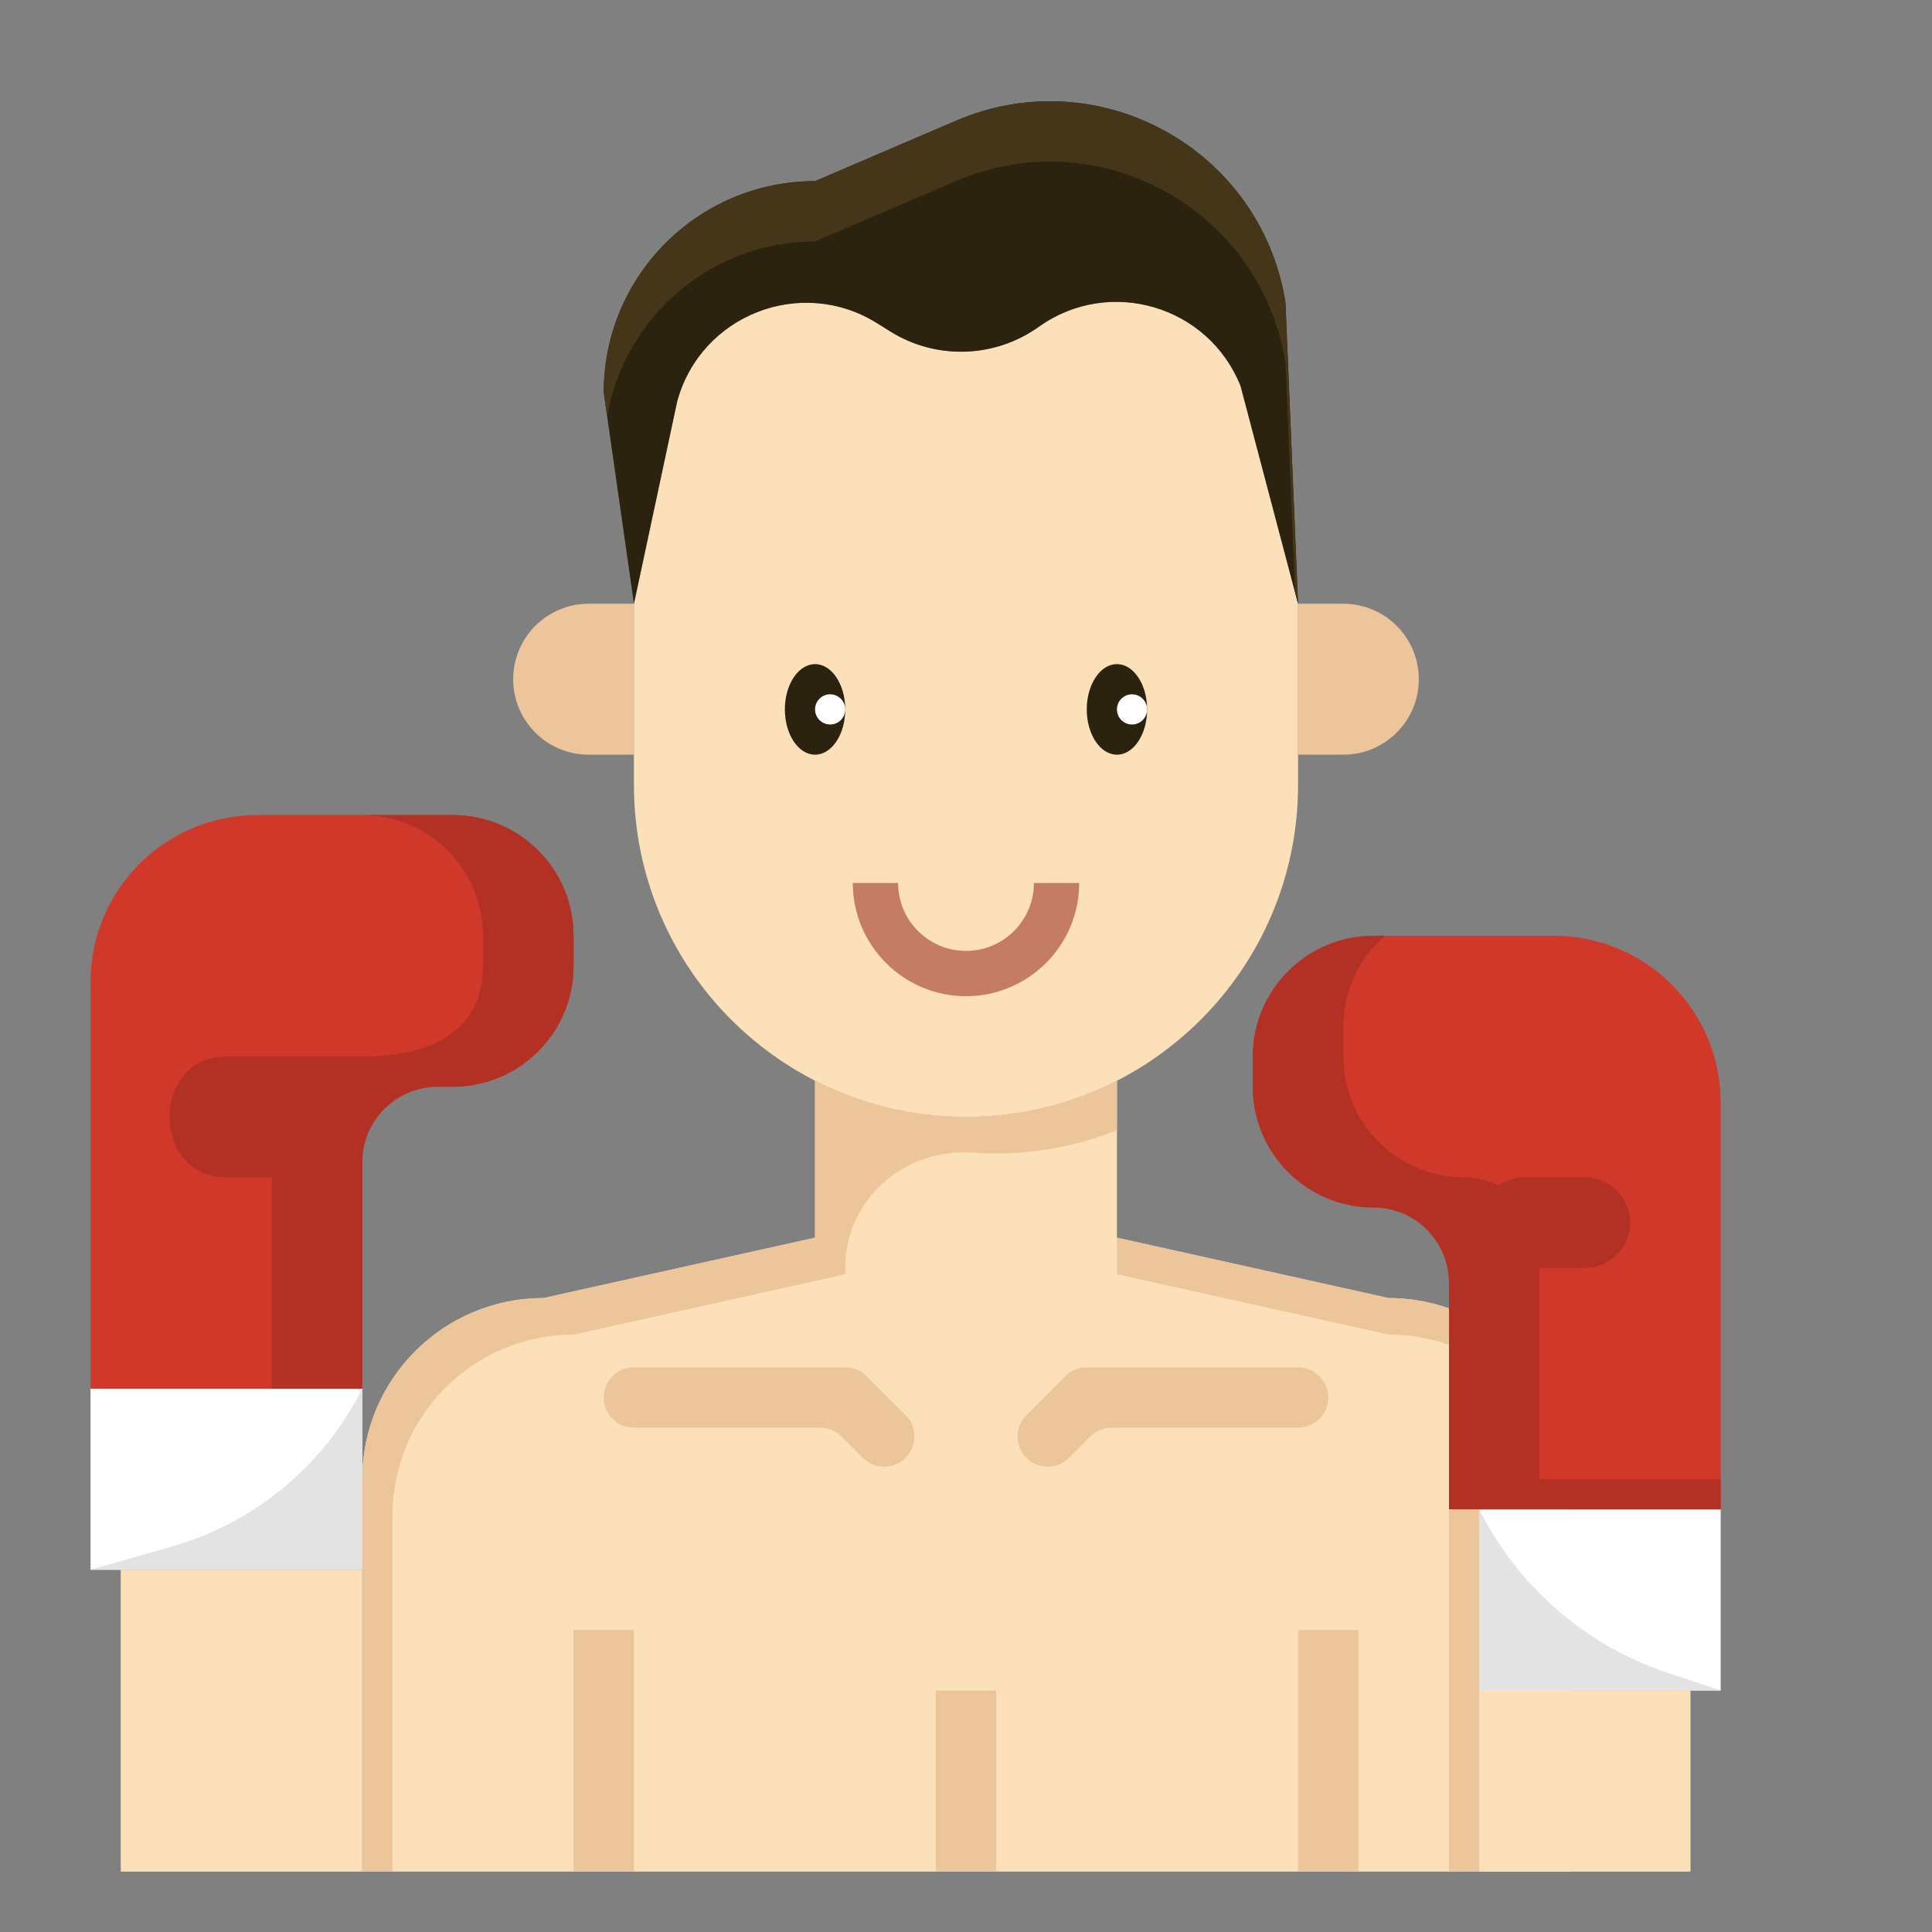 <svg id="Layer_1_1_" enable-background="new 0 0 64 64" height="512" viewBox="0 0 64 64" width="512" xmlns="http://www.w3.org/2000/svg"><rect x="0" y="0" width="64" height="64" fill="#808080" stroke="none"/><path d="m46 43-9-2v-5.21c-1.501.768-3.198 1.21-5 1.21s-3.499-.442-5-1.21v5.21l-9 2c-3.314 0-6 2.686-6 6v13h3 34 3v-13c0-3.314-2.686-6-6-6z" fill="#fce0b9"/><path d="m46 43-9-2v1.21l9 2c3.314 0 6 2.686 6 6v-1.21c0-3.314-2.686-6-6-6z" fill="#edc59b"/><path d="m51.475 31h-5.975c-2.209 0-4 1.791-4 4v1c0 2.209 1.791 4 4 4 1.381 0 2.5 1.119 2.5 2.5v7.5h9v-13.475c0-3.052-2.473-5.525-5.525-5.525z" fill="#d0382a"/><path d="m17 22.5c0 1.381 1.119 2.5 2.5 2.5h1.5v-5h-1.5c-1.381 0-2.5 1.119-2.5 2.5z" fill="#edc59b"/><path d="m3 52h9v-3-3h-9z" fill="#fff"/><path d="m4 52h8v10h-8z" fill="#fce0b9"/><path d="m41.095 12.785c-1.066-2.666-4.349-3.628-6.685-1.959-1.458 1.042-3.401 1.102-4.921.152l-.437-.273c-2.517-1.573-5.838-.273-6.619 2.59l-1.433 6.705v5 1c0 6.075 4.925 11 11 11s11-4.925 11-11v-1-5z" fill="#fce0b9"/><path d="m44.5 25c1.381 0 2.5-1.119 2.5-2.5s-1.119-2.5-2.5-2.5h-1.5v5z" fill="#edc59b"/><path d="m49 56h7v6h-7z" fill="#fce0b9"/><path d="m49 50h8v6h-8z" fill="#fff"/><path d="m29.052 10.705.437.273c1.52.95 3.462.89 4.921-.152 2.336-1.669 5.619-.707 6.685 1.959l1.905 7.215-.417-9.976c-.803-5.085-6.178-8.054-10.91-6.026l-4.673 2.002c-3.866 0-7 3.134-7 7l1 7 1.433-6.705c.781-2.863 4.102-4.163 6.619-2.59z" fill="#2b2210"/><path d="m15 27h-6.475c-3.052 0-5.525 2.473-5.525 5.525v13.475h9v-7.5c0-1.381 1.119-2.5 2.5-2.5h.5c2.209 0 4-1.791 4-4v-1c0-2.209-1.791-4-4-4z" fill="#d0382a"/><path d="m51 49v-7.5c0-1.381-1.119-2.5-2.5-2.5-2.209 0-4-1.791-4-4v-1c0-1.202.541-2.267 1.38-3h-.38c-2.209 0-4 1.791-4 4v1c0 2.209 1.791 4 4 4 1.381 0 2.5 1.119 2.5 2.5v7.5h9v-1z" fill="#b33024"/><path d="m52.5 42h-2c-.828 0-1.5-.672-1.5-1.5 0-.828.672-1.5 1.5-1.5h2c.828 0 1.5.672 1.5 1.5 0 .828-.672 1.5-1.5 1.5z" fill="#b33024"/><path d="m15 27h-3c2.209 0 4 1.791 4 4v1c0 2.209-1.791 3-4 3h-4.5c-2.509 0-2.509 4 0 4h1.5v7h3v-7.5c0-1.381 1.119-2.5 2.5-2.5h.5c2.209 0 4-1.791 4-4v-1c0-2.209-1.791-4-4-4z" fill="#b33024"/><path d="m27 8 4.673-2.003c4.732-2.028 10.107.941 10.91 6.026l.318 7.6.099.377-.417-9.976c-.803-5.085-6.178-8.054-10.91-6.026l-4.673 2.002c-3.866 0-7 3.134-7 7l.112.786c.576-3.286 3.437-5.786 6.888-5.786z" fill="#45361a"/><path d="m3 52h9v-3-3c-1.274 2.549-3.56 4.446-6.3 5.229z" fill="#e3e3e3"/><path d="m49 50v6h8l-1.757-.586c-2.717-.905-4.962-2.853-6.243-5.414z" fill="#e3e3e3"/><g fill="#edc59b"><path d="m48 50h1v12h-1z"/><path d="m13 50.21c0-3.314 2.686-6 6-6l9-2v-.214c0-2.276 1.964-3.972 4.234-3.813.253.018.508.027.766.027 1.414 0 2.759-.28 4-.768v-1.652c-1.501.768-3.198 1.21-5 1.21s-3.499-.442-5-1.21v5.21l-9 2c-3.314 0-6 2.686-6 6v13h1z"/><path d="m28.586 48.293-.707-.707c-.188-.188-.442-.293-.707-.293h-6.172c-.552 0-1-.448-1-1 0-.552.448-1 1-1h7c.265 0 .52.105.707.293l1.293 1.293c.39.39.39 1.024 0 1.414-.39.39-1.024.39-1.414 0z"/><path d="m34 48.293c-.39-.39-.39-1.024 0-1.414l1.293-1.293c.188-.188.442-.293.707-.293h7c.552 0 1 .448 1 1 0 .552-.448 1-1 1h-6.172c-.265 0-.52.105-.707.293l-.707.707c-.39.39-1.024.39-1.414 0z"/><path d="m19 54h2v8h-2z"/><path d="m43 54h2v8h-2z"/><path d="m31 56h2v6h-2z"/></g><ellipse cx="27" cy="23.5" fill="#2b2210" rx="1" ry="1.5"/><ellipse cx="37" cy="23.5" fill="#2b2210" rx="1" ry="1.5"/><path d="m32 33c-2.068 0-3.75-1.682-3.75-3.75h1.5c0 1.241 1.009 2.25 2.25 2.25s2.25-1.009 2.25-2.25h1.5c0 2.068-1.682 3.75-3.75 3.75z" fill="#c47c66"/><circle cx="27.5" cy="23.5" fill="#fff" r=".5"/><circle cx="37.5" cy="23.5" fill="#fff" r=".5"/></svg>